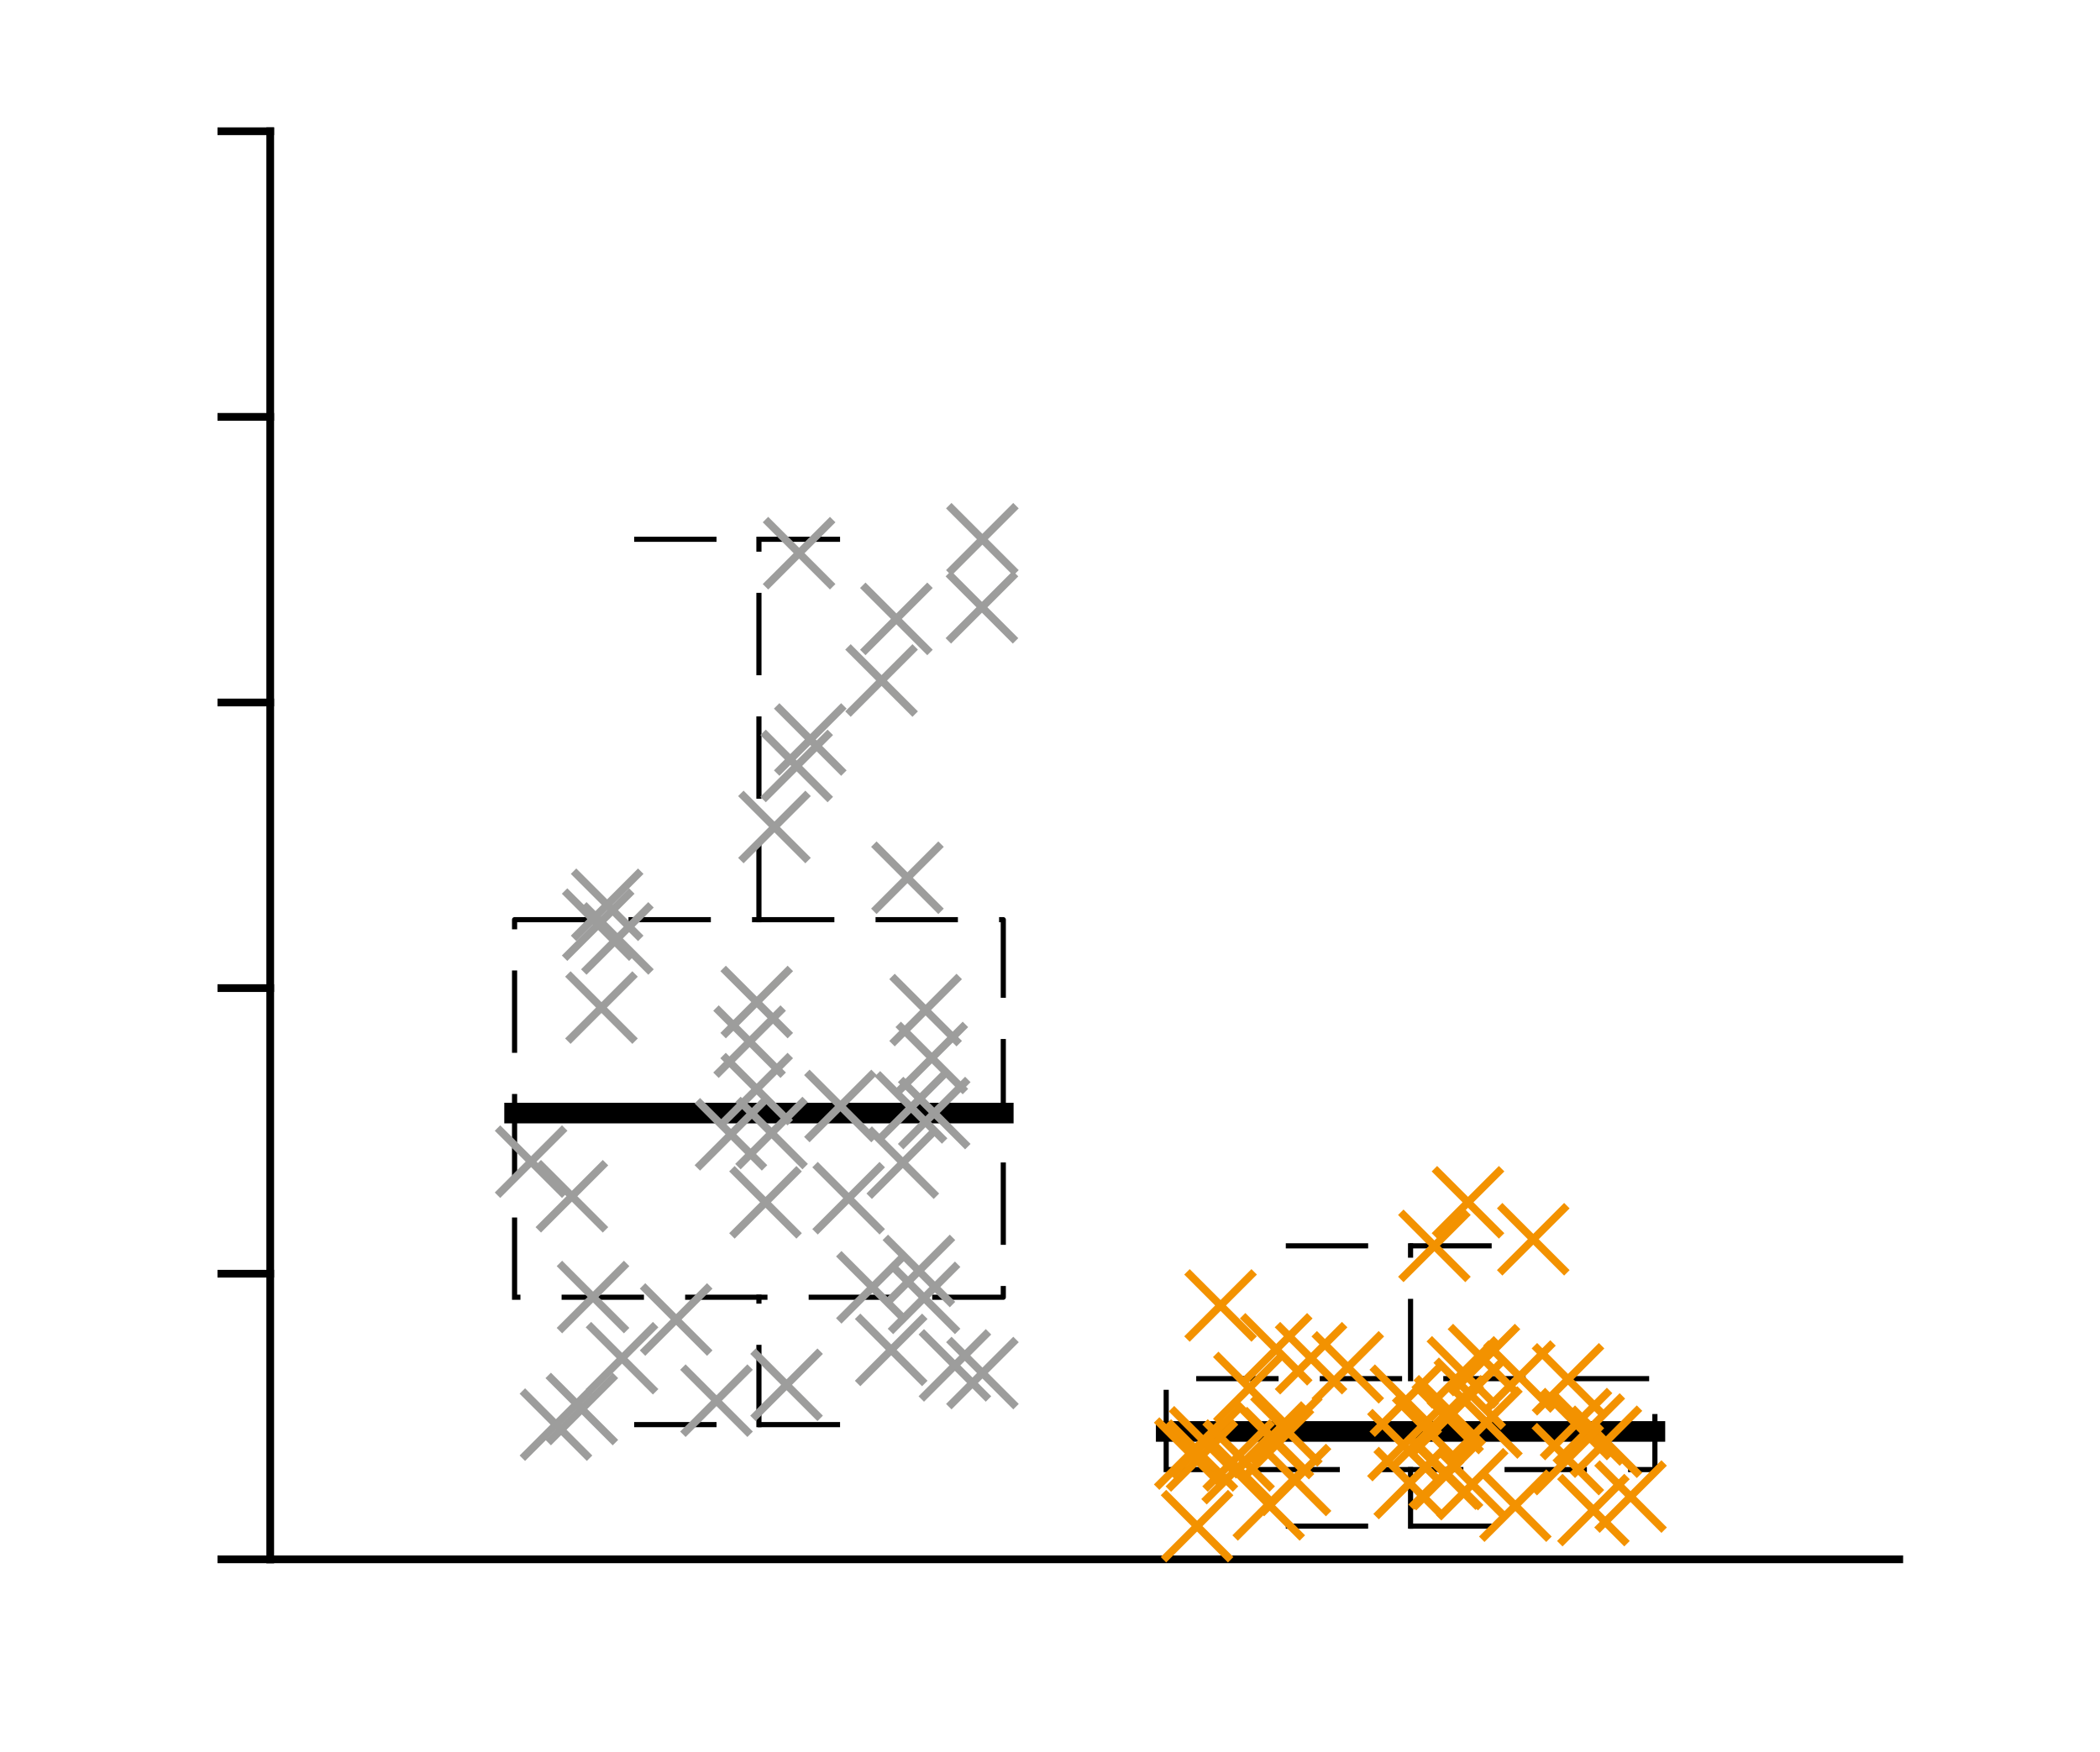 <?xml version="1.0"?>
<!DOCTYPE svg PUBLIC '-//W3C//DTD SVG 1.0//EN'
          'http://www.w3.org/TR/2001/REC-SVG-20010904/DTD/svg10.dtd'>
<svg xmlns:xlink="http://www.w3.org/1999/xlink" style="fill-opacity:1; color-rendering:auto; color-interpolation:auto; text-rendering:auto; stroke:black; stroke-linecap:square; stroke-miterlimit:10; shape-rendering:auto; stroke-opacity:1; fill:black; stroke-dasharray:none; font-weight:normal; stroke-width:1; font-family:'Dialog'; font-style:normal; stroke-linejoin:miter; font-size:12px; stroke-dashoffset:0; image-rendering:auto;" width="272" height="227" xmlns="http://www.w3.org/2000/svg"
><rect width="100%" height="100%" fill="#333333" stroke="none"/><!--Generated by the Batik Graphics2D SVG Generator--><defs id="genericDefs"
  /><g
  ><defs id="defs1"
    ><clipPath clipPathUnits="userSpaceOnUse" id="clipPath1"
      ><path d="M0 0 L272 0 L272 227 L0 227 L0 0 Z"
      /></clipPath
    ></defs
    ><g style="fill:white; stroke:white;"
    ><rect x="0" y="0" width="272" style="clip-path:url(#clipPath1); stroke:none;" height="227"
    /></g
    ><g style="fill:white; text-rendering:optimizeSpeed; color-rendering:optimizeSpeed; image-rendering:optimizeSpeed; shape-rendering:crispEdges; stroke:white; color-interpolation:sRGB;"
    ><rect x="0" width="272" height="227" y="0" style="stroke:none;"
      /><path style="stroke:none;" d="M35 202 L246 202 L246 17 L35 17 Z"
    /></g
    ><g style="text-rendering:geometricPrecision; color-interpolation:linearRGB; color-rendering:optimizeQuality; image-rendering:optimizeQuality; stroke-linejoin:round;"
    ><line y2="202" style="fill:none;" x1="35" x2="246" y1="202"
      /><line y2="17" style="fill:none;" x1="35" x2="35" y1="202"
      /><line y2="202" style="fill:none;" x1="35" x2="28.67" y1="202"
      /><line y2="165" style="fill:none;" x1="35" x2="28.67" y1="165"
      /><line y2="128" style="fill:none;" x1="35" x2="28.67" y1="128"
      /><line y2="91" style="fill:none;" x1="35" x2="28.67" y1="91"
      /><line y2="54" style="fill:none;" x1="35" x2="28.67" y1="54"
      /><line y2="17" style="fill:none;" x1="35" x2="28.67" y1="17"
    /></g
    ><g style="stroke-linecap:butt; text-rendering:geometricPrecision; image-rendering:optimizeQuality; color-rendering:optimizeQuality; stroke-linejoin:bevel; stroke-dasharray:10,6; color-interpolation:linearRGB; stroke-width:0.667; stroke-miterlimit:1;"
    ><line y2="69.857" style="fill:none;" x1="98.3" x2="98.3" y1="119.135"
      /><line y2="168.047" style="fill:none;" x1="98.3" x2="98.3" y1="184.547"
      /><line x1="82.475" x2="114.125" y1="69.857" style="fill:none; stroke-linejoin:round; stroke-dasharray:none; stroke-miterlimit:10;" y2="69.857"
      /><line x1="82.475" x2="114.125" y1="184.547" style="fill:none; stroke-linejoin:round; stroke-dasharray:none; stroke-miterlimit:10;" y2="184.547"
      /><path style="fill:none; stroke-miterlimit:10; stroke-dasharray:none; fill-rule:evenodd; stroke-linejoin:round;" d="M66.65 168.047 L66.65 119.135 L129.95 119.135 L129.95 168.047 L66.65 168.047"
    /></g
    ><g style="stroke-linecap:butt; text-rendering:geometricPrecision; color-rendering:optimizeQuality; image-rendering:optimizeQuality; stroke-linejoin:round; color-interpolation:linearRGB; stroke-width:2.667;"
    ><line y2="144.188" style="fill:none;" x1="66.65" x2="129.95" y1="144.188"
    /></g
    ><g style="stroke-linecap:butt; text-rendering:geometricPrecision; image-rendering:optimizeQuality; color-rendering:optimizeQuality; stroke-linejoin:bevel; stroke-dasharray:10,6; color-interpolation:linearRGB; stroke-width:0.667; stroke-miterlimit:1;"
    ><line y2="161.39" style="fill:none;" x1="182.7" x2="182.7" y1="178.59"
      /><line y2="190.369" style="fill:none;" x1="182.7" x2="182.7" y1="197.698"
      /><line x1="166.875" x2="198.525" y1="161.39" style="fill:none; stroke-linejoin:round; stroke-dasharray:none; stroke-miterlimit:10;" y2="161.39"
      /><line x1="166.875" x2="198.525" y1="197.698" style="fill:none; stroke-linejoin:round; stroke-dasharray:none; stroke-miterlimit:10;" y2="197.698"
      /><path style="fill:none; stroke-miterlimit:10; stroke-dasharray:none; fill-rule:evenodd; stroke-linejoin:round;" d="M151.05 190.369 L151.05 178.59 L214.35 178.59 L214.35 190.369 L151.05 190.369"
    /></g
    ><g style="stroke-linecap:butt; text-rendering:geometricPrecision; color-rendering:optimizeQuality; image-rendering:optimizeQuality; stroke-linejoin:round; color-interpolation:linearRGB; stroke-width:2.667;"
    ><line y2="185.433" style="fill:none;" x1="151.05" x2="214.35" y1="185.433"
    /></g
    ><g transform="translate(94.675,146.94)" style="stroke-linecap:butt; fill:rgb(157,157,156); text-rendering:geometricPrecision; color-rendering:optimizeQuality; image-rendering:optimizeQuality; color-interpolation:linearRGB; stroke:rgb(157,157,156);"
    ><path style="fill:none;" d="M-4 -4 L4 4 M-4 4 L4 -4"
      /><path d="M-4 -4 L4 4 M-4 4 L4 -4" style="fill:none;" transform="translate(23.328,-3.485)"
      /><path d="M-4 -4 L4 4 M-4 4 L4 -4" style="fill:none;" transform="translate(19.509,-58.787)"
      /><path d="M-4 -4 L4 4 M-4 4 L4 -4" style="fill:none;" transform="translate(-16.034,-29.732)"
      /><path d="M-4 -4 L4 4 M-4 4 L4 -4" style="fill:none;" transform="translate(25.011,21.186)"
      /><path d="M-4 -4 L4 4 M-4 4 L4 -4" style="fill:none;" transform="translate(32.566,-77.083)"
      /><path d="M-4 -4 L4 4 M-4 4 L4 -4" style="fill:none;" transform="translate(4.477,8.809)"
      /><path d="M-4 -4 L4 4 M-4 4 L4 -4" style="fill:none;" transform="translate(26.328,-2.753)"
      /><path d="M-4 -4 L4 4 M-4 4 L4 -4" style="fill:none;" transform="translate(8.825,-75.281)"
      /><path d="M-4 -4 L4 4 M-4 4 L4 -4" style="fill:none;" transform="translate(-16.772,-16.418)"
      /><path d="M-4 -4 L4 4 M-4 4 L4 -4" style="fill:none;" transform="translate(-14.107,29.003)"
      /><path d="M-4 -4 L4 4 M-4 4 L4 -4" style="fill:none;" transform="translate(-1.872,34.504)"
      /><path d="M-4 -4 L4 4 M-4 4 L4 -4" style="fill:none;" transform="translate(18.318,19.821)"
      /><path d="M-4 -4 L4 4 M-4 4 L4 -4" style="fill:none;" transform="translate(22.86,-33.236)"
      /><path d="M-4 -4 L4 4 M-4 4 L4 -4" style="fill:none;" transform="translate(20.756,27.926)"
      /><path d="M-4 -4 L4 4 M-4 4 L4 -4" style="fill:none;" transform="translate(-7.097,23.991)"
      /><path d="M-4 -4 L4 4 M-4 4 L4 -4" style="fill:none;" transform="translate(5.637,-39.812)"
      /><path d="M-4 -4 L4 4 M-4 4 L4 -4" style="fill:none;" transform="translate(-20.601,8.026)"
      /><path d="M-4 -4 L4 4 M-4 4 L4 -4" style="fill:none;" transform="translate(-19.316,35.586)"
      /><path d="M-4 -4 L4 4 M-4 4 L4 -4" style="fill:none;" transform="translate(-17.863,21.08)"
      /><path d="M-4 -4 L4 4 M-4 4 L4 -4" style="fill:none;" transform="translate(14.18,-3.671)"
      /><path d="M-4 -4 L4 4 M-4 4 L4 -4" style="fill:none;" transform="translate(3.34,-17.136)"
      /><path d="M-4 -4 L4 4 M-4 4 L4 -4" style="fill:none;" transform="translate(-14.707,-25.375)"
      /><path d="M-4 -4 L4 4 M-4 4 L4 -4" style="fill:none;" transform="translate(3.33,-5.855)"
      /><path d="M-4 -4 L4 4 M-4 4 L4 -4" style="fill:none;" transform="translate(-17.195,-27.163)"
      /><path d="M-4 -4 L4 4 M-4 4 L4 -4" style="fill:none;" transform="translate(-22.667,37.607)"
      /><path d="M-4 -4 L4 4 M-4 4 L4 -4" style="fill:none;" transform="translate(24.345,17.704)"
      /><path d="M-4 -4 L4 4 M-4 4 L4 -4" style="fill:none;" transform="translate(7.203,32.448)"
      /><path d="M-4 -4 L4 4 M-4 4 L4 -4" style="fill:none;" transform="translate(29.006,29.936)"
      /><path d="M-4 -4 L4 4 M-4 4 L4 -4" style="fill:none;" transform="translate(15.244,8.278)"
      /><path d="M-4 -4 L4 4 M-4 4 L4 -4" style="fill:none;" transform="translate(8.516,-47.718)"
      /><path d="M-4 -4 L4 4 M-4 4 L4 -4" style="fill:none;" transform="translate(22.259,3.671)"
      /><path d="M-4 -4 L4 4 M-4 4 L4 -4" style="fill:none;" transform="translate(26.017,-9.887)"
      /><path d="M-4 -4 L4 4 M-4 4 L4 -4" style="fill:none;" transform="translate(32.51,-68.274)"
      /><path d="M-4 -4 L4 4 M-4 4 L4 -4" style="fill:none;" transform="translate(-25.884,3.541)"
      /><path d="M-4 -4 L4 4 M-4 4 L4 -4" style="fill:none;" transform="translate(25.215,-16.094)"
      /><path d="M-4 -4 L4 4 M-4 4 L4 -4" style="fill:none;" transform="translate(10.275,-51.144)"
      /><path d="M-4 -4 L4 4 M-4 4 L4 -4" style="fill:none;" transform="translate(32.571,30.929)"
      /><path d="M-4 -4 L4 4 M-4 4 L4 -4" style="fill:none;" transform="translate(5.26,-0.164)"
      /><path d="M-4 -4 L4 4 M-4 4 L4 -4" style="fill:none;" transform="translate(2.415,-12.003)"
      /><path d="M-4 -4 L4 4 M-4 4 L4 -4" style="fill:none;" transform="translate(21.428,-66.77)"
      /><path d="M-4 -4 L4 4 M-4 4 L4 -4" style="fill:none; stroke:rgb(243,146,0);" transform="translate(71.946,38.358)"
      /><path d="M-4 -4 L4 4 M-4 4 L4 -4" style="fill:none; stroke:rgb(243,146,0);" transform="translate(87.912,45.174)"
      /><path d="M-4 -4 L4 4 M-4 4 L4 -4" style="fill:none; stroke:rgb(243,146,0);" transform="translate(111.707,48.68)"
      /><path d="M-4 -4 L4 4 M-4 4 L4 -4" style="fill:none; stroke:rgb(243,146,0);" transform="translate(92.436,43.959)"
      /><path d="M-4 -4 L4 4 M-4 4 L4 -4" style="fill:none; stroke:rgb(243,146,0);" transform="translate(108.418,31.74)"
      /><path d="M-4 -4 L4 4 M-4 4 L4 -4" style="fill:none; stroke:rgb(243,146,0);" transform="translate(102.124,31.38)"
      /><path d="M-4 -4 L4 4 M-4 4 L4 -4" style="fill:none; stroke:rgb(243,146,0);" transform="translate(93.105,35.874)"
      /><path d="M-4 -4 L4 4 M-4 4 L4 -4" style="fill:none; stroke:rgb(243,146,0);" transform="translate(73.062,44.782)"
      /><path d="M-4 -4 L4 4 M-4 4 L4 -4" style="fill:none; stroke:rgb(243,146,0);" transform="translate(97.857,37.335)"
      /><path d="M-4 -4 L4 4 M-4 4 L4 -4" style="fill:none; stroke:rgb(243,146,0);" transform="translate(63.417,22.171)"
      /><path d="M-4 -4 L4 4 M-4 4 L4 -4" style="fill:none; stroke:rgb(243,146,0);" transform="translate(95.467,8.809)"
      /><path d="M-4 -4 L4 4 M-4 4 L4 -4" style="fill:none; stroke:rgb(243,146,0);" transform="translate(97.534,29.246)"
      /><path d="M-4 -4 L4 4 M-4 4 L4 -4" style="fill:none; stroke:rgb(243,146,0);" transform="translate(101.599,48.105)"
      /><path d="M-4 -4 L4 4 M-4 4 L4 -4" style="fill:none; stroke:rgb(243,146,0);" transform="translate(111.111,38.241)"
      /><path d="M-4 -4 L4 4 M-4 4 L4 -4" style="fill:none; stroke:rgb(243,146,0);" transform="translate(116.519,46.928)"
      /><path d="M-4 -4 L4 4 M-4 4 L4 -4" style="fill:none; stroke:rgb(243,146,0);" transform="translate(103.919,13.594)"
      /><path d="M-4 -4 L4 4 M-4 4 L4 -4" style="fill:none; stroke:rgb(243,146,0);" transform="translate(92.837,36.763)"
      /><path d="M-4 -4 L4 4 M-4 4 L4 -4" style="fill:none; stroke:rgb(243,146,0);" transform="translate(113.33,39.824)"
      /><path d="M-4 -4 L4 4 M-4 4 L4 -4" style="fill:none; stroke:rgb(243,146,0);" transform="translate(92.757,44.015)"
      /><path d="M-4 -4 L4 4 M-4 4 L4 -4" style="fill:none; stroke:rgb(243,146,0);" transform="translate(59.488,41.356)"
      /><path d="M-4 -4 L4 4 M-4 4 L4 -4" style="fill:none; stroke:rgb(243,146,0);" transform="translate(65.625,43.251)"
      /><path d="M-4 -4 L4 4 M-4 4 L4 -4" style="fill:none; stroke:rgb(243,146,0);" transform="translate(109.454,37.533)"
      /><path d="M-4 -4 L4 4 M-4 4 L4 -4" style="fill:none; stroke:rgb(243,146,0);" transform="translate(87.097,40.26)"
      /><path d="M-4 -4 L4 4 M-4 4 L4 -4" style="fill:none; stroke:rgb(243,146,0);" transform="translate(108.399,42.077)"
      /><path d="M-4 -4 L4 4 M-4 4 L4 -4" style="fill:none; stroke:rgb(243,146,0);" transform="translate(70.856,40.001)"
      /><path d="M-4 -4 L4 4 M-4 4 L4 -4" style="fill:none; stroke:rgb(243,146,0);" transform="translate(91.114,14.45)"
      /><path d="M-4 -4 L4 4 M-4 4 L4 -4" style="fill:none; stroke:rgb(243,146,0);" transform="translate(95.698,33.61)"
      /><path d="M-4 -4 L4 4 M-4 4 L4 -4" style="fill:none; stroke:rgb(243,146,0);" transform="translate(60.375,50.757)"
      /><path d="M-4 -4 L4 4 M-4 4 L4 -4" style="fill:none; stroke:rgb(243,146,0);" transform="translate(94.802,30.833)"
      /><path d="M-4 -4 L4 4 M-4 4 L4 -4" style="fill:none; stroke:rgb(243,146,0);" transform="translate(79.896,30.186)"
      /><path d="M-4 -4 L4 4 M-4 4 L4 -4" style="fill:none; stroke:rgb(243,146,0);" transform="translate(61.411,39.896)"
      /><path d="M-4 -4 L4 4 M-4 4 L4 -4" style="fill:none; stroke:rgb(243,146,0);" transform="translate(87.409,34.504)"
      /><path d="M-4 -4 L4 4 M-4 4 L4 -4" style="fill:none; stroke:rgb(243,146,0);" transform="translate(69.858,39.267)"
      /><path d="M-4 -4 L4 4 M-4 4 L4 -4" style="fill:none; stroke:rgb(243,146,0);" transform="translate(65.757,41.605)"
      /><path d="M-4 -4 L4 4 M-4 4 L4 -4" style="fill:none; stroke:rgb(243,146,0);" transform="translate(70.626,27.854)"
      /><path d="M-4 -4 L4 4 M-4 4 L4 -4" style="fill:none; stroke:rgb(243,146,0);" transform="translate(67.141,32.859)"
      /><path d="M-4 -4 L4 4 M-4 4 L4 -4" style="fill:none; stroke:rgb(243,146,0);" transform="translate(69.655,47.944)"
      /><path d="M-4 -4 L4 4 M-4 4 L4 -4" style="fill:none; stroke:rgb(243,146,0);" transform="translate(61.005,41.605)"
      /><path d="M-4 -4 L4 4 M-4 4 L4 -4" style="fill:none; stroke:rgb(243,146,0);" transform="translate(96.012,45.323)"
      /><path d="M-4 -4 L4 4 M-4 4 L4 -4" style="fill:none; stroke:rgb(243,146,0);" transform="translate(75.138,29.003)"
      /><path d="M-4 -4 L4 4 M-4 4 L4 -4" style="fill:none; stroke:rgb(243,146,0);" transform="translate(90.305,38.492)"
    /></g
  ></g
></svg
>
